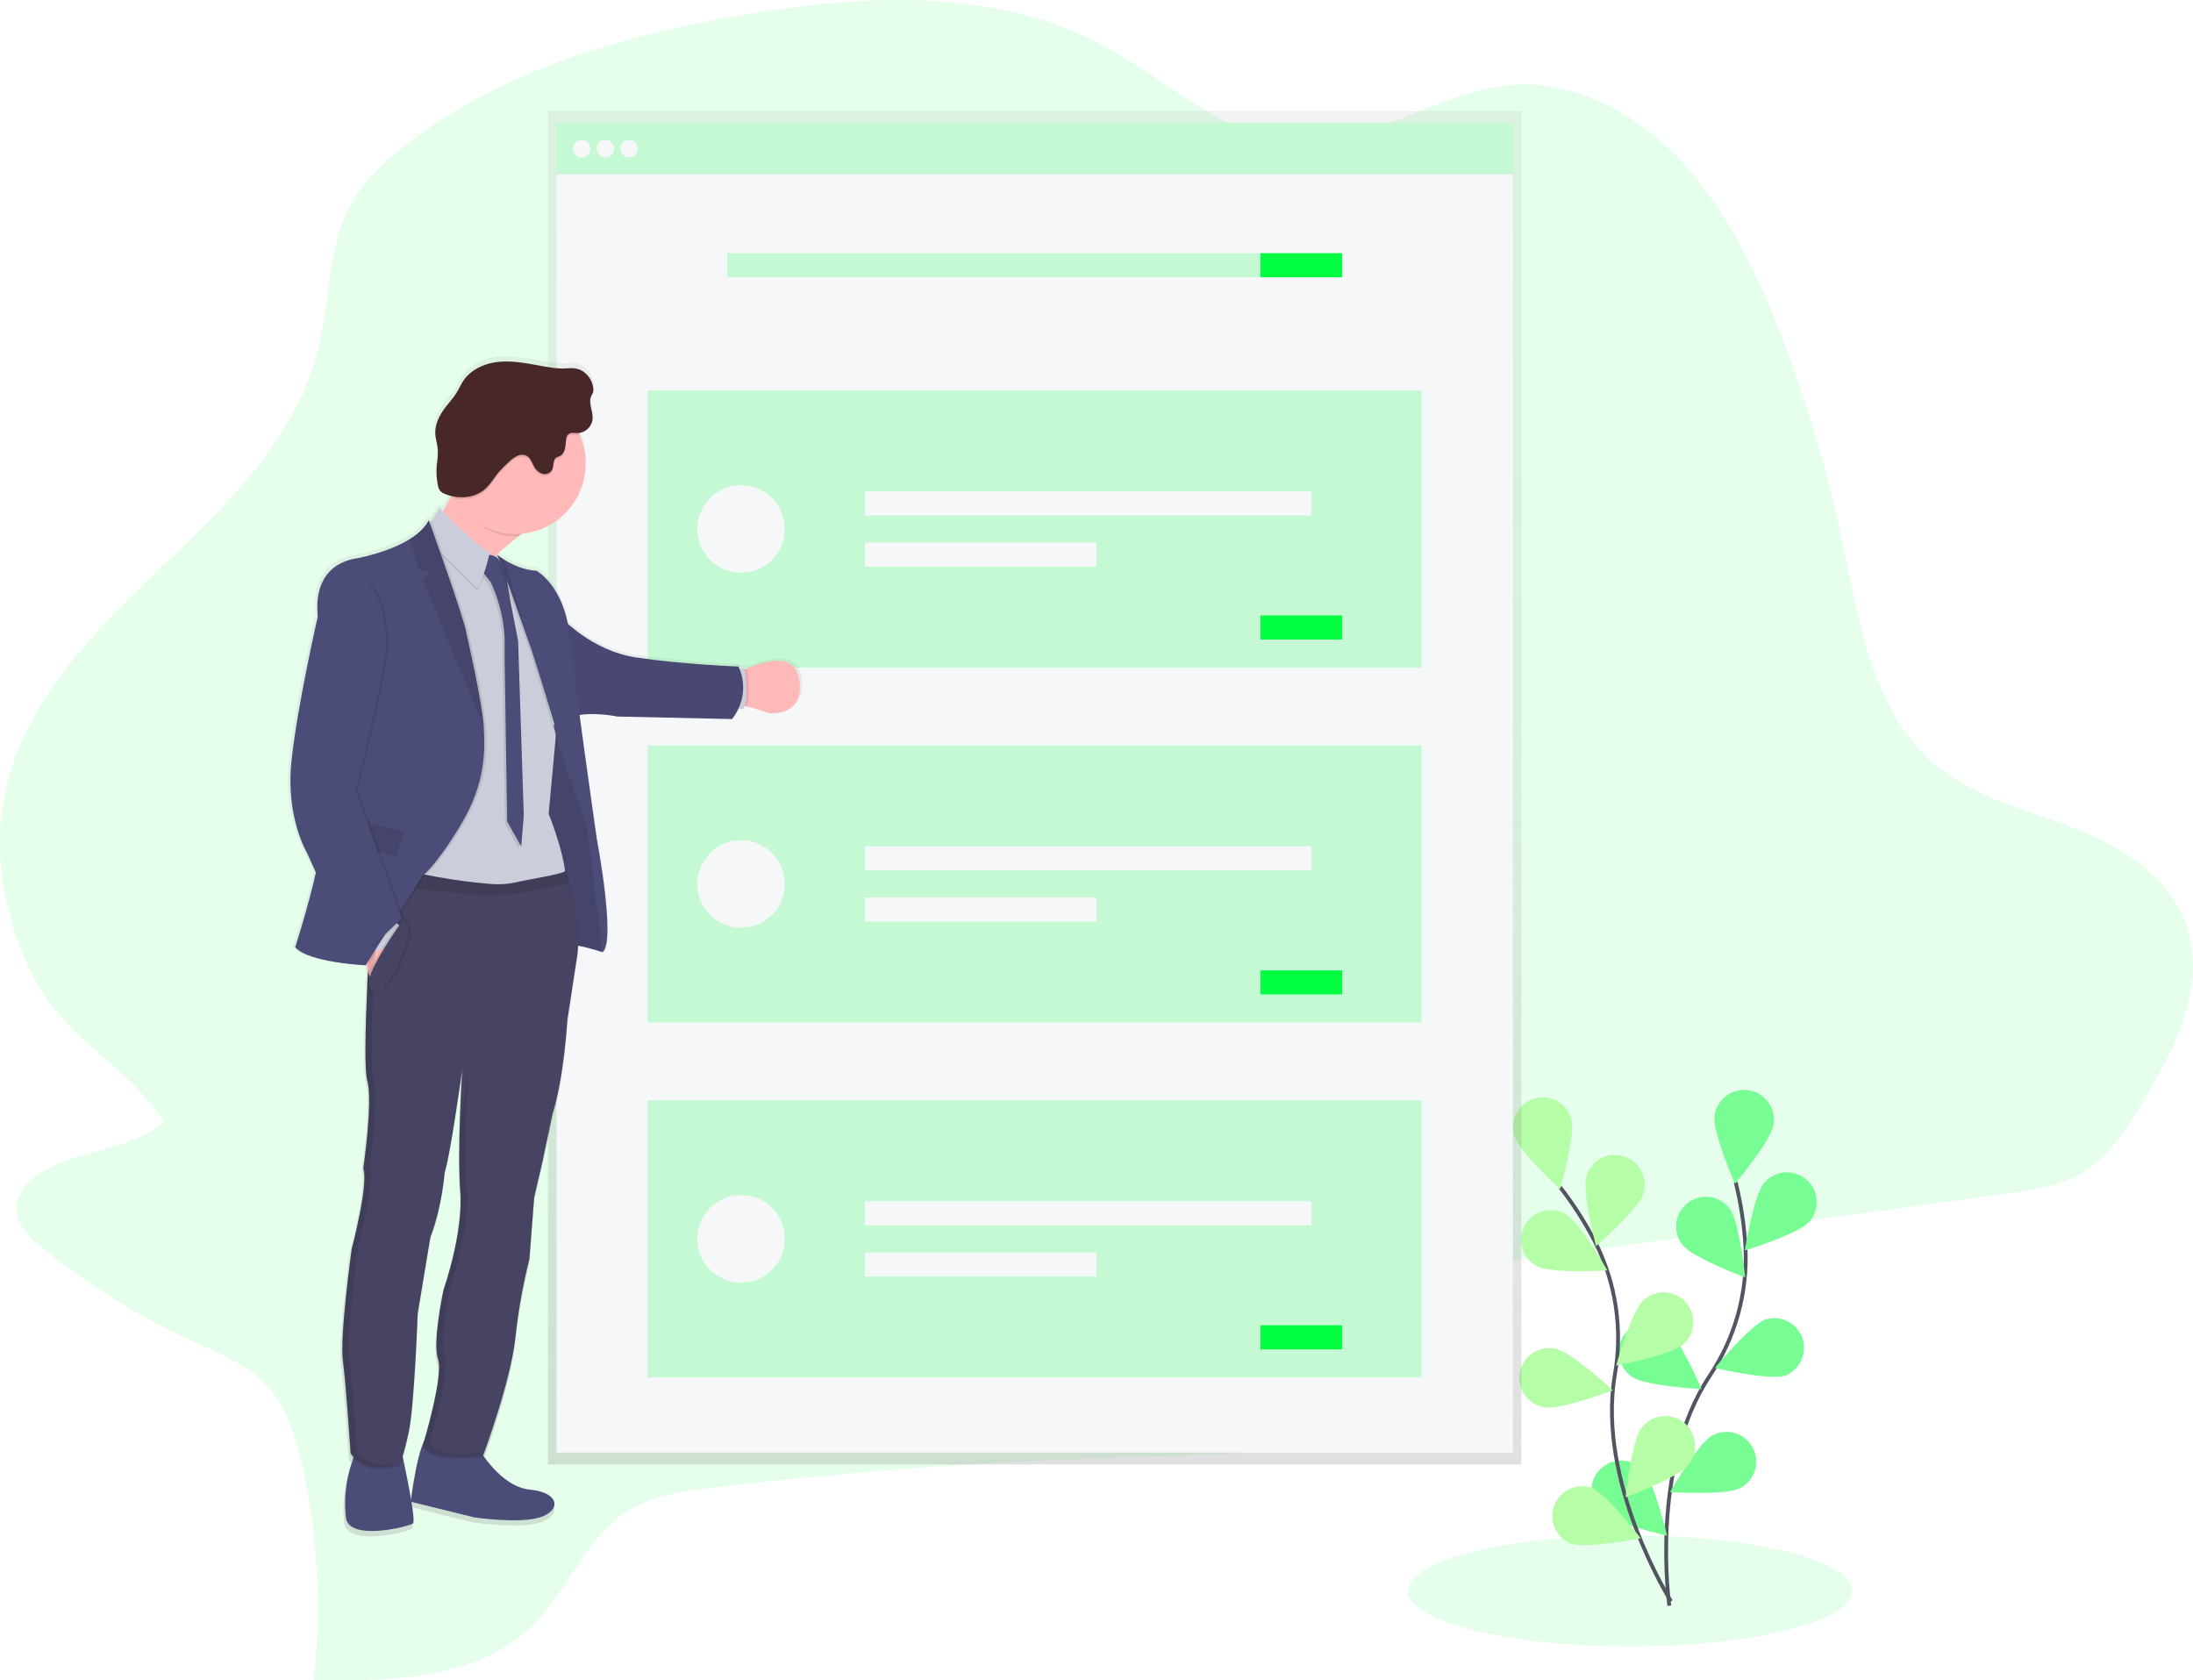 <?xml version="1.0" encoding="utf-8"?>
<!-- Generator: Adobe Illustrator 16.0.0, SVG Export Plug-In . SVG Version: 6.00 Build 0)  -->
<!DOCTYPE svg PUBLIC "-//W3C//DTD SVG 1.1//EN" "http://www.w3.org/Graphics/SVG/1.1/DTD/svg11.dtd">
<svg version="1.1" id="_x37_0bb2b30-be60-4de4-9e4b-86e23973444e"
	 xmlns="http://www.w3.org/2000/svg" xmlns:xlink="http://www.w3.org/1999/xlink" x="0px" y="0px" width="1143.11px"
	 height="875.781px" viewBox="0 0 1143.11 875.781" enable-background="new 0 0 1143.11 875.781" xml:space="preserve">
<title>onboarding</title>
<ellipse opacity="0.1" fill="#00FF40" enable-background="new    " cx="849.67" cy="829.19" rx="115.799" ry="28.95"/>
<path opacity="0.1" fill="#00FF40" enable-background="new    " d="M35.25,604.66c-13.1,4.49-29,13.65-26.32,28.211
	c1.34,7.379,7.32,12.85,13,17.469c24.261,19.684,50.929,36.199,79.36,49.15c13.57,6.16,28,11.811,38.25,23.17s15,27.24,18.33,42.551
	c7.814,36.258,9.746,73.537,5.72,110.41c40.91,0.779,86.21-0.141,115.16-29.611c17.33-17.648,26.62-43.83,47-57.49
	c13.59-9.109,30.34-11.369,46.52-13.27c76.58-8.953,153.557-14.373,230.93-16.26c32.42-0.789,65.551-1.07,95.82-12.369
	c30.27-11.301,57.75-36,63.9-69.49c0.949-5.16,1.57-10.85,5.1-14.451c3.15-3.229,7.869-4,12.279-4.568l265.891-36
	c14.561-2,29.631-4.131,41.891-12.361c11.859-8,19.859-20.779,27.51-33.24c17.529-28.52,35.721-63,23.58-95.609
	c-9.711-26.061-35.811-41.07-60.75-50.39c-24.939-9.319-51.791-15.87-72.061-34.14c-30.84-27.8-37.68-73.95-46.369-115.36
	c-7.863-37.5-18.904-74.262-33-109.89c-12.441-31.34-27.59-62.23-50.17-86.62s-53.65-41.68-85.271-40.44
	c-41.299,1.64-77.629,33.83-119,29.83c-34.939-3.35-63.369-31.35-94.83-48.77C521.87-5.83,455.95-3.11,394.84,6.54
	c-64.8,10.21-130,28.08-182.5,68.27c-12,9.2-23.48,19.82-30.53,33.66c-10.8,21.23-9.87,47.1-15.28,70.69
	c-21.8,95-138.68,134.63-162.71,228.939c-8.54,33.48-2.22,69.791,13.45,100.73c16.85,33.311,50.7,47.51,68.05,76.1
	C73.72,595.519,50.61,599.39,35.25,604.66z"/>
<path fill="none" stroke="#535461" stroke-width="2" stroke-miterlimit="10" d="M870.151,836.89c0,0-10.48-72.199,21-119.721
	c13.355-19.846,19.91-43.49,18.68-67.379c-0.668-11.336-2.375-22.588-5.1-33.611"/>
<path fill="#78FD95" d="M924.469,586.089C923.26,594.58,904.36,617,904.36,617s-11.811-26.83-10.629-35.32
	c1.061-8.51,8.82-14.549,17.33-13.488c8.512,1.061,14.551,8.82,13.49,17.332C924.528,585.712,924.5,585.902,924.469,586.089
	L924.469,586.089z"/>
<path fill="#78FD95" d="M943.151,636.759c-5.641,6.461-33.691,15-33.691,15s4.641-29,10.271-35.42
	c5.635-6.467,15.447-7.141,21.914-1.504c6.467,5.635,7.141,15.447,1.506,21.914l0,0V636.759z"/>
<path fill="#78FD95" d="M930.549,716.96c-8.129,2.74-36.66-4-36.66-4s18.621-22.66,26.75-25.391
	c8.264-2.303,16.828,2.527,19.131,10.789C941.901,706.005,937.924,714.027,930.549,716.96z"/>
<path fill="#78FD95" d="M907.309,775.5c-7.549,4.07-36.809,2.201-36.809,2.201s14.52-25.471,22.07-29.541
	c7.549-4.07,16.969-1.25,21.039,6.301C917.68,762.009,914.86,771.429,907.309,775.5L907.309,775.5L907.309,775.5z"/>
<path fill="#78FD95" d="M876.95,648.791c5.24,6.789,32.74,17,32.74,17s-2.92-29.18-8.16-36c-5.246-6.789-15.002-8.037-21.789-2.791
	C872.952,632.248,871.704,642.001,876.95,648.791z"/>
<path fill="#78FD95" d="M850.67,717.589c7,4.91,36.311,6.41,36.311,6.41s-11.5-27-18.541-31.879
	c-6.957-5.016-16.664-3.443-21.68,3.516c-5.016,6.957-3.441,16.664,3.516,21.68C850.407,717.41,850.538,717.5,850.67,717.589
	L850.67,717.589z"/>
<path fill="#78FD95" d="M834.299,787.97c6.102,6,34.711,12.449,34.711,12.449s-6.779-28.529-12.891-34.529
	c-6.016-6.113-15.848-6.193-21.961-0.178c-6.115,6.016-6.193,15.848-0.178,21.961c0.104,0.107,0.211,0.213,0.318,0.316V787.97z"/>
<path fill="none" stroke="#535461" stroke-width="2" stroke-miterlimit="10" d="M871.01,834.599c0,0-38.84-61.76-29.27-118
	c4.174-23.545,0.6-47.809-10.191-69.148c-5.205-10.094-11.328-19.688-18.289-28.66"/>
<path fill="#B5FDA7" d="M819.059,583.32c2.32,8.26-5.869,36.41-5.869,36.41s-21.699-19.721-24-28
	c-2.33-8.256,2.473-16.84,10.73-19.17c8.256-2.33,16.84,2.473,19.17,10.73L819.059,583.32z"/>
<path fill="#B5FDA7" d="M856.661,622.08c-2.531,8.189-24.711,27.371-24.711,27.371s-7.5-28.34-5-36.541
	c2.533-8.195,11.229-12.787,19.426-10.254c8.195,2.531,12.787,11.229,10.254,19.424H856.661z"/>
<path fill="#B5FDA7" d="M877.62,700.519c-6.32,5.791-35.15,11.15-35.15,11.15s7.84-28.25,14.16-34
	c6.324-5.799,16.152-5.373,21.951,0.951c5.799,6.322,5.373,16.15-0.951,21.949L877.62,700.519z"/>
<path fill="#B5FDA7" d="M880.12,763.441c-5.25,6.779-32.76,16.93-32.76,16.93s3-29.17,8.199-36
	c5.088-6.906,14.811-8.379,21.715-3.291c6.906,5.088,8.379,14.809,3.291,21.715c-0.143,0.195-0.291,0.387-0.445,0.576V763.441z"/>
<path fill="#B5FDA7" d="M801.02,659.89c7.539,4.09,36.801,2.26,36.801,2.26s-14.48-25.49-22-29.57
	c-7.543-4.086-16.969-1.285-21.057,6.256C790.678,646.376,793.479,655.802,801.02,659.89z"/>
<path fill="#B5FDA7" d="M804.87,733.451c8.42,1.639,35.801-8.852,35.801-8.852s-21.451-20-29.871-21.629
	c-8.377-1.836-16.656,3.469-18.492,11.848c-1.834,8.379,3.471,16.658,11.848,18.492C804.393,733.363,804.631,733.41,804.87,733.451z
	"/>
<path fill="#B5FDA7" d="M818.42,804.429c8,3,36.779-2.689,36.779-2.689s-17.76-23.32-25.779-26.359
	c-8.17-2.611-16.91,1.895-19.521,10.064c-2.418,7.561,1.258,15.729,8.521,18.936V804.429z"/>
<linearGradient id="SVGID_1_" gradientUnits="userSpaceOnUse" x1="539.33" y1="113.49" x2="539.33" y2="818.95" gradientTransform="matrix(1 0 0 -1 0 876.78)">
	<stop  offset="0" style="stop-color:#808080;stop-opacity:0.25"/>
	<stop  offset="0.54" style="stop-color:#808080;stop-opacity:0.12"/>
	<stop  offset="1" style="stop-color:#808080;stop-opacity:0.1"/>
</linearGradient>
<polygon fill="url(#SVGID_1_)" points="285.63,57.83 285.63,85.21 285.63,763.291 793.03,763.291 793.03,85.21 793.03,57.83 "/>
<rect x="290.08" y="64.02" fill="#F6F7F9" width="498.5" height="26.89"/>
<g opacity="0.2">
	<rect x="290.08" y="64.02" fill="#00FF40" width="498.5" height="26.89"/>
</g>
<rect x="290.08" y="90.91" fill="#F6F7F9" width="498.5" height="666.189"/>
<circle fill="#F6F7F9" cx="303.19" cy="77.47" r="4.56"/>
<circle fill="#F6F7F9" cx="315.55" cy="77.47" r="4.56"/>
<circle fill="#F6F7F9" cx="327.91" cy="77.47" r="4.56"/>
<g opacity="0.2">
	<rect x="379.05" y="131.98" fill="#00FF40" width="320.55" height="12.55"/>
</g>
<rect x="657.01" y="131.98" fill="#00FF40" width="42.59" height="12.55"/>
<g opacity="0.2">
	<rect x="337.61" y="203.47" fill="#00FF40" width="403.439" height="144.49"/>
</g>
<rect x="450.83" y="256.13" fill="#F6F7F9" width="232.709" height="12.55"/>
<rect x="450.83" y="282.75" fill="#F6F7F9" width="120.729" height="12.55"/>
<rect x="657.01" y="320.77" fill="#00FF40" width="42.59" height="12.55"/>
<circle fill="#F6F7F9" cx="386.28" cy="275.71" r="22.81"/>
<g opacity="0.2">
	<rect x="337.61" y="388.46" fill="#00FF40" width="403.439" height="144.491"/>
</g>
<rect x="450.83" y="441.121" fill="#F6F7F9" width="232.709" height="12.549"/>
<rect x="450.83" y="467.74" fill="#F6F7F9" width="120.729" height="12.551"/>
<rect x="657.01" y="505.759" fill="#00FF40" width="42.59" height="12.551"/>
<circle fill="#F6F7F9" cx="386.28" cy="460.699" r="22.81"/>
<g opacity="0.2">
	<rect x="337.61" y="573.451" fill="#00FF40" width="403.439" height="144.49"/>
</g>
<rect x="450.83" y="626.111" fill="#F6F7F9" width="232.709" height="12.549"/>
<rect x="450.83" y="652.73" fill="#F6F7F9" width="120.729" height="12.551"/>
<rect x="657.01" y="690.75" fill="#00FF40" width="42.59" height="12.551"/>
<circle fill="#F6F7F9" cx="386.28" cy="645.69" r="22.81"/>
<linearGradient id="SVGID_2_" gradientUnits="userSpaceOnUse" x1="1566.672" y1="63.895" x2="1566.672" y2="678.982" gradientTransform="matrix(-1 0 0 -1 1850.829 864.671)">
	<stop  offset="0" style="stop-color:#808080;stop-opacity:0.25"/>
	<stop  offset="0.54" style="stop-color:#808080;stop-opacity:0.12"/>
	<stop  offset="1" style="stop-color:#808080;stop-opacity:0.1"/>
</linearGradient>
<path fill="url(#SVGID_2_)" d="M163.55,454.4c-3.87,17.609-10.85,39.311-10.85,39.311c6.9,8.049,37,9.49,37,9.49l0.05-0.061h0.47
	c0.21,1.109,0.45,2.18,0.74,3.199c-0.053,1.008-0.104,2.027-0.15,3.061c-0.429,1.203-0.576,2.49-0.43,3.76
	c0.059,0.283,0.133,0.564,0.22,0.84c-0.72,15.941-1.23,32.941-0.79,42.76c0.003,2.783,0.288,5.557,0.85,8.281
	c0.521,2.078,0.815,4.207,0.88,6.35c0.49,14.369-3,38.51-3,38.51s0.09,0.33,0.14,0.5c-0.06,0.41-0.1,0.65-0.1,0.65
	c0.303,0.973,0.475,1.982,0.51,3c0.26,12.119-6.69,38.49-6.69,38.49s-5.62,40.549-4.82,56c0.026,1.232,0.116,2.465,0.27,3.689
	c1.72,12.85,4,48.73,4,48.73c0.399,0.592,0.836,1.156,1.31,1.689c-0.2,0.801-0.44,1.609-0.7,2.41
	c-2.69,8.088-3.827,16.609-3.35,25.119c0.07,1,0.15,2.092,0.25,3.191c1.15,13.24,33.18,5,35.29,3.459
	c0.72-0.529,0.21-5.33-0.78-11.42l33,8.15c0,0,23.4,3.461,34.53,0s10.74-13-5.18-14.57c-11.15-1.08-20-11.459-24.37-17.59
	c1.69-4.609,14.36-39.6,16.69-61.26c1.508-13.994,3.977-27.865,7.39-41.52l2.49-32.23l4.42-19l5.27-25.119
	c5.95-18.422,7.77-49.211,7.77-49.211l4.6-30.211c0.641-3.283,0.999-6.615,1.07-9.959c4.313,0.885,8.571,2.023,12.75,3.41
	c7.2-5.6-3-59.56-3-59.56s-4.91-34.08-9.07-65.15c9.53-1.43,19.86,0.81,19.86,0.81l60.43,1.33c1.256-1.646,2.341-3.415,3.24-5.28
	h2.59c0.321-0.447,0.574-0.939,0.75-1.46l1.07,0.2c3.928,0.908,7.79,2.081,11.56,3.51c0,0,19.061,2.3,16.181-17.69
	c-2.141-14.9-19.101-9.49-27.58-5.79l-1.07,0.49c-0.08-0.56-0.13-0.88-0.13-0.88l-2.729,0.5c-0.17-0.416-0.359-0.823-0.57-1.22
	c0,0-29.641-1.15-53.67-4.75c-17.09-2.56-30-12.33-36.07-17.75c-4.21-21.37-16.44-27.86-16.44-27.86
	c-6.79-0.34-12.91-3.33-16.67-5.64c-1.359-0.811-2.662-1.713-3.9-2.7l-0.66,0.38l-0.08-0.07c4.07-3.78,8.29-7.25,12-10.16l1.67-1.29
	c20.376-1.995,35.276-20.13,33.281-40.506c-0.385-3.937-1.398-7.788-3.001-11.404c-0.16-0.36-0.35-0.72-0.52-1.07
	c3.824-0.423,6.859-3.413,7.34-7.23c0.369-4.19-2.521-8.65-0.631-12.41c0.348-0.558,0.648-1.143,0.9-1.75
	c0.157-0.573,0.204-1.169,0.14-1.76c-0.282-3.583-2.106-6.868-5-9c-4.29-3.11-8.1-1.53-12.79-1.8c-5.42-0.31-10.79-1.62-16.13-2.5
	c-6.13-1-12.41-1.68-18.53-0.61s-12.11,4.07-15.66,9.17c-1.52,2.18-2.55,4.67-4,6.92c-1.63,2.6-3.74,4.85-5.61,7.27
	c-3.15,4.07-5.7,8.95-5.45,14.09c0.14,2.91,1.17,5.71,1.37,8.62c0.01,2.711-0.191,5.42-0.6,8.1c-0.31,3.454-0.111,6.934,0.59,10.33
	c0.141,1.063,0.546,2.074,1.18,2.94c0.713,0.765,1.607,1.339,2.6,1.67c1.038,0.41,2.104,0.744,3.19,1
	c-1.215,2.827-2.713,5.524-4.47,8.05l-1.62-1.68l-4.38,6.84l-0.17-0.46c-0.21,0.43-0.45,0.84-0.7,1.25l-0.45-1.25
	c-1.94,3.89-5.57,7.14-9.81,9.82c-11.46,7.2-27.45,10.18-27.45,10.18c-25.76,3.74-21,30.35-21,30.35s-10.93,47.48-14,76.83
	c-3.07,29.351,8.34,48.05,8.34,48.05L163.55,454.4z M286.4,367.62c1,3.27,1.88,6.37,2.63,9.08l-0.48,0.19
	c-0.55-2.51-1.3-5.73-2.12-9.27H286.4z M258.06,287.95l-0.14,0.09l0.13-0.13L258.06,287.95z M213.63,784.08
	c-1.26-7.529-3.14-16.619-4.3-22.049c0.82-2.67,1.91-6.75,3.19-12.82c2.88-13.611,4.6-61.77,4.6-61.77l6.72-40.461
	c6.14-15.539,7.48-34,7.48-34c2.47-6.52,8.18-46.43,9.09-52.84c-0.26,4.43-0.88,15.65-1.21,28.109c0,0.111,0,0.23,0,0.34
	c-0.25,9.41-0.32,19.5,0,27.871l0,0c0.09,2.35,0.21,4.58,0.37,6.639c0.05,0.531,0.08,1.08,0.1,1.621c0.72,21.699-9,49-9,49
	s-4.33,20.24-3.69,31.549c-0.007,2.031,0.282,4.053,0.86,6c0.287,0.902,0.451,1.836,0.49,2.781c0.18,10.82-6.21,33.529-7.84,39.1
	C216.93,760.49,214.28,779.201,213.63,784.08z"/>
<path fill="#4C4C78" d="M249.28,754.55c0,0,11.22,20.34,27,21.859c15.78,1.52,16.16,11,5.13,14.451c-11.03,3.449-34.22,0-34.22,0
	l-33.08-8.17c0,0,4-32.701,9.31-34.41C228.73,746.57,249.28,754.55,249.28,754.55z"/>
<path fill="#4C4C78" d="M208.97,754.89c0,0,8.37,37.641,6.28,39.17s-33.84,9.689-35-3.43c-0.1-1.09-0.18-2.15-0.24-3.16
	c-0.481-8.436,0.645-16.887,3.32-24.9c0.914-2.455,1.352-5.061,1.29-7.68C184.07,749.611,208.97,754.89,208.97,754.89z"/>
<path fill="#FFB9B9" d="M219.34,278.36c0,0,25.66,63,21.1,42.8c-3-13.42,16.51-31.23,30-41.7c6.87-5.34,12.19-8.77,12.19-8.77
	s-48.2-56.18-44.78-31.94c0.936,6.638,0.026,13.405-2.63,19.56C231.705,266.228,226.242,273.125,219.34,278.36z"/>
<path fill="#FFB9B9" d="M383.32,367.89c1.961-0.272,3.958-0.146,5.87,0.37c3.892,0.895,7.718,2.058,11.449,3.48
	c0,0,18.9,2.28,16-17.53c-2.12-14.78-18.92-9.42-27.33-5.74c-2.859,1.25-4.76,2.31-4.76,2.31L383.32,367.89z"/>
<path opacity="0.1" enable-background="new    " d="M383.32,367.89c1.961-0.272,3.958-0.146,5.87,0.37
	c2.05-5.19,0.489-17.48,0.159-19.79c-2.859,1.25-4.76,2.31-4.76,2.31L383.32,367.89z"/>
<path fill="#CBCDDA" d="M383.22,349.02l4.94-0.91c0,0,2.54,17-0.771,21.44H381.7L383.22,349.02z"/>
<path fill="#4C4C78" d="M284.07,380.01c0,0,15.12-9,16.92,2.37c1.8,11.37,4.19,30.9,4.19,30.9l4.18,24.81l5.42,49.72l-0.761,8.459
	c0,0-16.069-5.379-19.87-3.52c-3.8,1.861-6.85-20.859-6.85-20.859l-6.27-23.58l-1-50L284.07,380.01z"/>
<path opacity="0.1" enable-background="new    " d="M284.07,380.01c0,0,15.12-9,16.92,2.37c1.8,11.37,4.19,30.9,4.19,30.9
	l4.18,24.81l5.42,49.72l-0.761,8.459c0,0-16.069-5.379-19.87-3.52c-3.8,1.861-6.85-20.859-6.85-20.859l-6.27-23.58l-1-50
	L284.07,380.01z"/>
<path fill="#4C4C78" d="M292.2,321.45c0,0,15.689,17.68,39.5,21.25c23.81,3.57,53.189,4.7,53.189,4.7s7.41,13.26-3.279,27.38
	l-59.891-1.32c0,0-13.26-2.88-23.53,0L292.2,321.45z"/>
<path opacity="0.05" enable-background="new    " d="M292.2,321.45c0,0,15.689,17.68,39.5,21.25c23.81,3.57,53.189,4.7,53.189,4.7
	s7.41,13.26-3.279,27.38l-59.891-1.32c0,0-13.26-2.88-23.53,0L292.2,321.45z"/>
<path fill="none" stroke="#0000FF" stroke-miterlimit="10" d="M422.39,394.03"/>
<path opacity="0.1" enable-background="new    " d="M237.78,257.76c5.85,12.51,16,21.74,30.76,21.74c0.65,0,1.28,0,1.92,0
	c6.87-5.34,12.19-8.77,12.19-8.77s-48.2-56.18-44.78-31.94C238.92,246.16,240.13,252.19,237.78,257.76z"/>
<path fill="#FFB9B9" d="M231.8,241.62c-0.005,20.291,16.439,36.744,36.73,36.75c20.291,0.005,36.745-16.439,36.75-36.73
	c0.006-20.291-16.439-36.745-36.73-36.75l0,0c-20.247-0.05-36.7,16.323-36.75,36.57C231.8,241.513,231.8,241.566,231.8,241.62z"/>
<path fill="#CBCDDA" d="M209.35,466.13c0,0,81.94,7.23,85-3.23c3.06-10.459-8.36-38.78-8.36-38.78l3.66-39.55l0.14-1.52
	c0,0-10.24-42.78-9.9-46.16c0.35-3.07-16.53-39-20-46.31l-0.63-1.32l-0.65,0.38l-0.28,0.17l-4,2.34l-15.87-3.74l-19.1-10
	l-1.81,109.4L209.35,466.13z"/>
<path opacity="0.1" enable-background="new    " d="M251.94,290.55c0,0,5.61-1.52,7.8,4.09c0.844,2.397,1.847,4.735,3,7l2.19,13
	l4,20.53l2.94,91l-1.32,16.201l-7.32-13l-1.33-85v-10.6c-0.432-9.146-2.498-18.142-6.1-26.56l-1-2.39l-6.37-8.17L251.94,290.55z"/>
<path fill="#4C4C78" d="M253.08,289.41c0,0,5.61-1.52,7.8,4.09c0.845,2.397,1.847,4.735,3,7l2.19,13l4,20.53l2.95,91l-1.34,16.161
	l-7.32-13l-1.33-85v-10.6c-0.428-9.146-2.491-18.141-6.09-26.56l-1-2.39l-6.39-8.14L253.08,289.41z"/>
<path opacity="0.1" enable-background="new    " d="M229.13,265.89c0,0,19.39,20.54,26.23,23c0,0-3.42,15.59-6.84,18.63
	c0,0-20.35-20.75-24-22.43l-3-7.39L229.13,265.89z"/>
<path fill="#CBCDDA" d="M229.13,264.79c0,0,19.39,20.54,26.23,23c0,0-3.42,15.59-6.84,18.63c0,0-20.35-20.75-24-22.43l-3-7.39
	L229.13,264.79z"/>
<path opacity="0.1" enable-background="new    " d="M258.13,289.24l0.2,0.53l6.22,16.66l11.1,31.46c0,0,0.11,0.32,0.3,0.92
	c1.84,5.72,11.74,36.77,13.69,45.8l0.14-1.52c0,0-10.23-42.82-9.89-46.2c0.35-3.07-16.53-39-20-46.31c-0.55-0.38-1-0.7-1.28-0.94
	L258.13,289.24z"/>
<path fill="#4C4C78" d="M259.26,289.22l6.42,17.21l11.11,31.46c0,0,0.11,0.32,0.3,0.92c1.95,6.1,13.06,40.9,14,47.27
	c1,7,15,44.78,15,44.78l8,65.45c7.13-5.561-3-59-3-59s-11.41-79.28-14.11-105.649c-2.7-26.37-17.33-34.17-17.33-34.17
	c-6.73-0.34-12.79-3.3-16.52-5.59C261.782,291.094,260.489,290.199,259.26,289.22z"/>
<path opacity="0.1" enable-background="new    " d="M178.75,710.25c1.71,12.74,4,48.301,4,48.301c8,12,25.67,5.51,25.67,5.51
	s1.89-3.619,4.74-17.119c2.85-13.5,4.57-61.221,4.57-61.221l6.66-40.109c6.08-15.4,7.41-33.65,7.41-33.65
	c2.66-7,9.13-53.24,9.13-53.24s-2.67,41.449-1,63.311c1.67,21.859-8.74,51.34-8.74,51.34s-5.9,27.57-2.85,36.119
	c3.05,8.551-7.61,43.92-7.61,43.92c0.95,10.27,31.18,6.08,31.18,6.08s14.26-38.209,16.73-61.221
	c1.495-13.871,3.944-27.623,7.33-41.158l2.46-31.941l4.38-18.82l5.23-24.898c5.89-18.26,7.7-48.771,7.7-48.771l4.56-29.939
	c3-14.811-0.87-32.17-3.47-41.289c-1.12-3.932-2-6.34-2-6.34c-2.62,1.859-17.62,4-25.38,5.809c-4.26,0.975-8.641,1.313-13,1
	c-19.61-1.549-39.011-5.098-57.9-10.59l-2-0.6l-0.4,3.42l-0.94,8.16l-1.66,14.471c0,0-5.14,77.189-2.1,87.648
	c3.04,10.461-2.09,45.592-2.09,45.592c2.85,8.34-6.08,42.238-6.08,42.238S177.04,697.519,178.75,710.25z"/>
<path fill="#474463" d="M178.75,709.111c1.71,12.738,4,48.299,4,48.299c8,12,25.67,5.51,25.67,5.51s1.89-3.619,4.74-17.119
	c2.85-13.5,4.57-61.221,4.57-61.221l6.66-40.109c6.08-15.4,7.41-33.65,7.41-33.65c2.66-7,9.13-53.24,9.13-53.24
	s-2.67,41.451-1,63.311c1.67,21.859-8.74,51.34-8.74,51.34s-5.9,27.57-2.85,36.119c3.05,8.551-7.61,43.92-7.61,43.92
	c0.95,10.271,31.18,6.08,31.18,6.08s14.26-38.209,16.73-61.219c1.495-13.873,3.944-27.625,7.33-41.16l2.46-31.939l4.38-18.82
	l5.23-24.9c5.89-18.26,7.7-48.77,7.7-48.77l4.56-29.951c3-14.799-0.87-32.16-3.47-41.279c-1.12-3.93-2-6.34-2-6.34
	c-2.62,1.859-17.62,4-25.38,5.811c-4.26,0.975-8.641,1.311-13,1c-19.61-1.551-39.011-5.098-57.9-10.59l-2-0.602l-0.4,3.42
	l-0.94,8.16l-1.66,14.471c0,0-5.14,77.189-2.1,87.65c3.04,10.459-2.06,45.6-2.06,45.6c2.85,8.34-6.08,42.24-6.08,42.24
	S177.04,696.38,178.75,709.111z"/>
<path opacity="0.1" enable-background="new    " d="M231.8,241.62c-0.002,6.411,1.677,12.71,4.87,18.27c5.72,1,11.81-0.1,16.14-3.89
	c2.93-2.58,4.82-6.11,7.34-9.1c1.629-1.845,3.383-3.576,5.25-5.18c1.213-1.212,2.61-2.224,4.14-3c1.565-0.801,3.416-0.823,5-0.06
	c2,1.13,2.72,3.64,3.86,5.65c0.882,1.717,2.389,3.031,4.21,3.67c1.861,0.585,3.887-0.108,5-1.71c1.24-2.14,0.33-5.48,2.42-6.78
	c0.549-0.271,1.118-0.502,1.7-0.69c2.69-1.22,3-4.83,3.22-7.77c0.12-1.45,0.43-3.09,1.65-3.87c1.22-0.78,2.81-0.39,4.26-0.35
	c0.43,0.009,0.859-0.028,1.28-0.11c-8.22-18.551-29.923-26.926-48.474-18.706c-13.29,5.889-21.858,19.06-21.856,33.596L231.8,241.62
	z"/>
<path fill="#472727" d="M304.34,193.89c2.863,2.099,4.671,5.341,4.95,8.88c0.067,0.586,0.023,1.18-0.13,1.75
	c-0.253,0.602-0.55,1.183-0.891,1.74c-1.88,3.72,1,8.14,0.62,12.3c-0.499,4.056-3.914,7.121-8,7.18c-1.45,0-3-0.43-4.26,0.35
	c-1.26,0.78-1.53,2.42-1.65,3.87c-0.23,2.95-0.53,6.56-3.22,7.77c-0.581,0.196-1.149,0.43-1.7,0.7c-2.09,1.3-1.17,4.65-2.42,6.77
	c-1.108,1.608-3.137,2.306-5,1.72c-1.819-0.643-3.325-1.955-4.21-3.67c-1.15-2-1.84-4.52-3.86-5.65c-1.583-0.762-3.432-0.744-5,0.05
	c-1.529,0.776-2.926,1.789-4.14,3c-1.865,1.606-3.619,3.337-5.25,5.18c-2.52,3-4.41,6.52-7.35,9.1c-5.52,4.85-14,5.33-20.8,2.57
	c-0.981-0.332-1.867-0.898-2.58-1.65c-0.642-0.871-1.054-1.889-1.2-2.96c-0.691-3.367-0.89-6.816-0.59-10.24
	c0.407-2.647,0.607-5.322,0.6-8c-0.19-2.88-1.22-5.66-1.36-8.54c-0.25-5.09,2.28-9.93,5.4-14c1.86-2.4,3.95-4.63,5.56-7.2
	c1.4-2.23,2.42-4.7,3.93-6.86c3.52-5,9.46-8,15.52-9.09s12.29-0.4,18.37,0.6c5.29,0.88,10.61,2.17,16,2.48
	C296.31,192.32,300.09,190.75,304.34,193.89z"/>
<path opacity="0.1" enable-background="new    " d="M259.26,289.22l6.42,17.21l11.11,31.46c0,0,0.11,0.32,0.3,0.92l0,0l-14-46.91
	C261.755,291.092,260.476,290.197,259.26,289.22z"/>
<path fill="#FFB9B9" d="M189.87,486.099c0,0-0.67,20.811,4.94,26l14.92-28.139l-12.54-6.07L189.87,486.099z"/>
<path opacity="0.1" enable-background="new    " d="M155.03,493.701c6.85,8,36.64,9.41,36.64,9.41l29.53-46.48
	c0,0,7-4.85,20.09-26.67c13.09-21.82,12.69-38.64,12-51.19c-0.69-12.55-9-48.63-9-48.63c-1.27-8.12-19.66-59-19.66-59
	c-1.93,3.86-5.52,7.07-9.73,9.73c-11.35,7.11-27.22,10.02-27.22,10.02c-25.53,3.71-20.82,30.09-20.82,30.09
	s-0.31,102.57,1.29,114.83C169.75,448.07,155.03,493.701,155.03,493.701z"/>
<polygon fill="#CBCDDA" points="189.49,490.089 190.34,497.691 200.71,493.89 208.31,482.39 202.61,477.919 "/>
<path opacity="0.1" enable-background="new    " d="M189.85,460.621l5.42,0.549l52.28,5.221c8.388,0.842,16.854,0.428,25.12-1.23
	l24.23-4.85c-1.12-3.93-2-6.34-2-6.34c-2.62,1.859-17.62,4-25.38,5.811c-4.26,0.975-8.641,1.311-13,1
	c-19.634-1.545-39.058-5.094-57.97-10.59l-2.36,2.818L189.85,460.621z"/>
<g opacity="0.1">
	<path d="M294.3,454.259c0.175-0.086,0.346-0.184,0.51-0.289l0.05,0.141L294.3,454.259z"/>
	<path d="M183.26,651.121c0,0,8.94-33.9,6.08-42.24c0,0,5.14-35.131,2.09-45.59c-3.05-10.461,2.1-87.65,2.1-87.65l1.69-14.471
		l1-8.16l0.4-3.42c0,0,0.68,0.221,2,0.602l1.21,0.359l-0.28,1.34l-0.95,8.16l-1.69,14.469c0,0-5.13,77.182-2.1,87.65
		c3.03,10.471-2.08,45.59-2.08,45.59c2.85,8.34-6.08,42.24-6.08,42.24s-6.28,45.26-4.57,58s4,48.291,4,48.291
		c5.83,8.76,16.84,7.66,22.34,6.43c-0.06,0.15-0.1,0.23-0.1,0.23s-17.68,6.459-25.67-5.51c0,0-2.28-35.561-4-48.301
		C176.93,696.4,183.26,651.121,183.26,651.121z"/>
	<path d="M228.32,708.349c-3-8.549,2.86-36.119,2.86-36.119s10.44-29.471,8.73-51.34c-0.71-9.109-0.66-21.609-0.36-33.1
		c2.43-14.801,4.74-31.35,4.74-31.35s-2.67,41.439-0.95,63.309c1.72,21.871-8.74,51.34-8.74,51.34s-5.9,27.57-2.85,36.121
		c3.05,8.549-7.61,43.92-7.61,43.92c0.76,8.23,20.3,7.18,28,6.43l-0.29,0.789c0,0-30.23,4.191-31.17-6.08
		C220.72,752.269,231.36,716.89,228.32,708.349z"/>
</g>
<path fill="#4C4C78" d="M153.89,493.701c6.85,8,36.64,9.41,36.64,9.41l29.52-46.48c0,0,7-4.85,20.1-26.67
	c13.1-21.82,12.69-38.64,12-51.19c-0.69-12.55-9-48.63-9-48.63c-1.27-8.12-19.66-59-19.66-59c-1.93,3.86-5.52,7.07-9.73,9.73
	c-11.36,7.11-27.21,10.02-27.21,10.02c-25.53,3.71-20.82,30.09-20.82,30.09s-0.28,102.53,1.29,114.79
	C168.59,448.031,153.89,493.701,153.89,493.701z"/>
<path opacity="0.1" enable-background="new    " d="M218.05,296.35l6.42,2.42l-4.28,3l31.92,77c-0.74-12.55-9-48.63-9-48.63
	c-1.27-8.12-19.66-59-19.66-59c-1.93,3.86-5.52,7.07-9.73,9.73L218.05,296.35z"/>
<polygon opacity="0.1" enable-background="new    " points="210.36,433.52 177.7,425.11 173.42,438.37 206.79,446.5 "/>
<path opacity="0.1" enable-background="new    " d="M191.67,301.77c0,0,14.83,14,9.27,45.06s-14.54,64.88-14.54,64.88l24.15,66.879
	c0,0-16.83,17.541-25.1,19.67l-24.1-53.469c0,0-11.26-18.541-8.27-47.621c2.99-29.08,13.83-76.15,13.83-76.15
	S166.86,292.36,191.67,301.77z"/>
<path fill="#4C4C78" d="M190.55,301.77c0,0,14.83,14,9.27,45.06s-14.54,64.88-14.54,64.88l24.07,66.879c0,0-16.8,17.541-25.09,19.67
	l-24.1-53.469c0,0-11.26-18.541-8.27-47.621c2.99-29.08,13.83-76.15,13.83-76.15S165.72,292.36,190.55,301.77z"/>
<path opacity="0.1" enable-background="new    " d="M208.55,480.009c0,0-18.82,26-17.39,33c1.43,7,6.94,3.23,6.94,3.23l7.45-10.18
	l6.66-19C212.21,487.06,211.55,478.89,208.55,480.009z"/>
<path opacity="0.1" enable-background="new    " d="M210.88,480.009c0,0-18.83,26-17.4,33s6.94,3.23,6.94,3.23l7.41-10.17l6.66-19
	C214.49,487.07,213.84,478.89,210.88,480.009z"/>
<path fill="#474463" d="M209.73,480.009c0,0-18.82,26-17.39,33c1.43,7,6.94,3.23,6.94,3.23l7.41-10.17l6.66-19
	C213.35,487.07,212.7,478.89,209.73,480.009z"/>
</svg>
